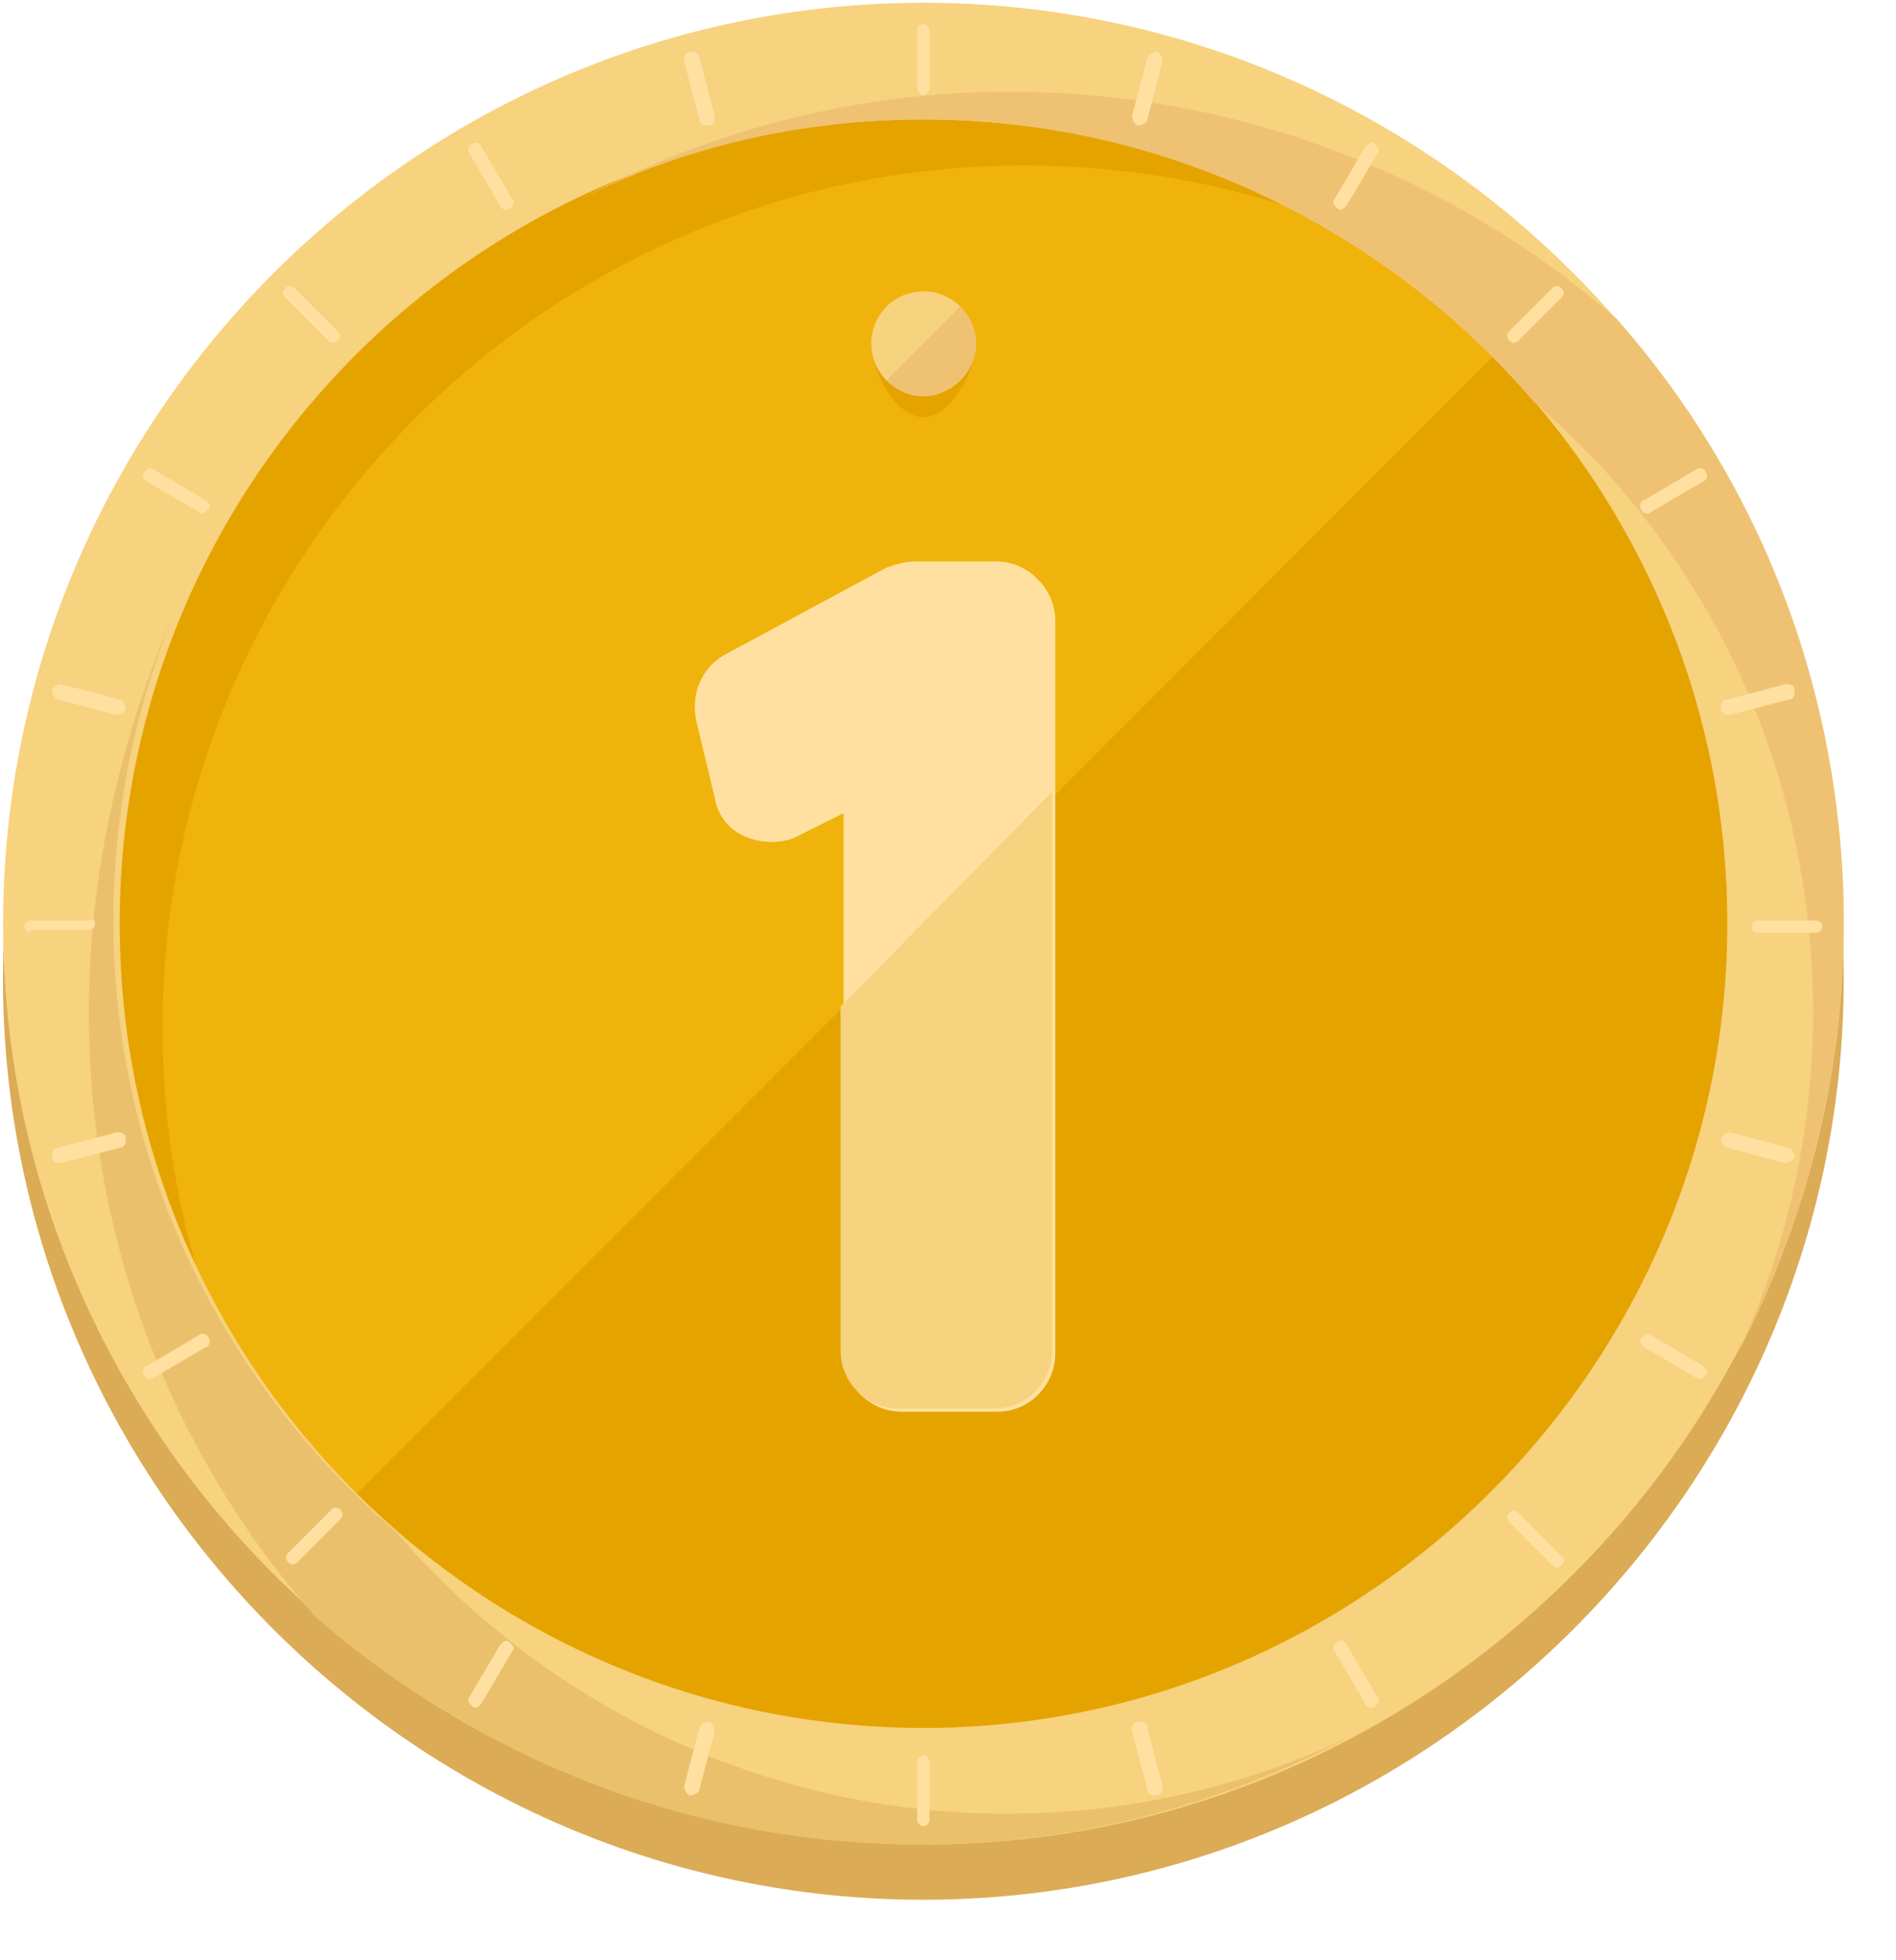 <svg width="30" height="31" viewBox="0 0 30 31" fill="none" xmlns="http://www.w3.org/2000/svg">
<path d="M14.563 29.126C6.553 29.126 -1.15738e-08 22.573 -1.15738e-08 14.563C-1.15738e-08 6.553 6.553 -2.31475e-08 14.563 -2.31475e-08C22.573 -2.31475e-08 29.126 6.553 29.126 14.563C29.126 22.573 22.573 29.126 14.563 29.126Z" transform="translate(0.047 0.917)" fill="#DBAB56"/>
<path d="M13.641 27.282C21.174 27.282 27.282 21.174 27.282 13.641C27.282 6.107 21.174 0 13.641 0C6.107 0 0 6.107 0 13.641C0 21.174 6.107 27.282 13.641 27.282Z" transform="translate(0.969 0.966)" fill="#EFB30C"/>
<path d="M1.602 15.291C1.602 7.767 7.718 1.65 15.243 1.65C18.592 1.65 21.651 2.864 24.029 4.854C21.553 1.893 17.816 -1.15738e-08 13.641 -1.15738e-08C6.117 -1.15738e-08 -2.31475e-08 6.117 -2.31475e-08 13.641C-2.31475e-08 17.816 1.893 21.553 4.854 24.078C2.816 21.699 1.602 18.641 1.602 15.291Z" transform="translate(0.969 0.966)" fill="#E5A300"/>
<path d="M19.32 -9.25901e-08C24.66 5.34 24.66 13.981 19.32 19.32C13.981 24.66 5.34 24.66 0 19.32" transform="translate(4.95 4.995)" fill="#E5A300"/>
<path d="M14.563 29.126C6.553 29.126 -1.15738e-08 22.573 -1.15738e-08 14.563C-1.15738e-08 6.553 6.553 0 14.563 0C22.573 0 29.126 6.553 29.126 14.563C29.126 22.573 22.573 29.126 14.563 29.126ZM14.563 1.845C7.524 1.845 1.845 7.573 1.845 14.563C1.845 21.602 7.573 27.282 14.563 27.282C21.553 27.282 27.282 21.553 27.282 14.563C27.282 7.573 21.602 1.845 14.563 1.845Z" transform="translate(0.049 0.044)" fill="#F7D27F"/>
<path d="M20 13.155C20 9.466 18.641 6.117 16.408 3.592C13.835 1.359 10.486 4.62951e-08 6.796 4.62951e-08C4.32 4.62951e-08 2.039 0.631 3.70361e-07 1.699C1.65 0.874 3.495 0.437 5.437 0.437C9.272 0.437 12.767 2.184 15.097 4.903C17.816 7.233 19.515 10.68 19.515 14.563C19.515 16.505 19.078 18.35 18.301 20C19.369 17.961 20 15.631 20 13.155Z" transform="translate(9.173 1.451)" fill="#EFC273"/>
<path d="M2.31475e-08 6.893C2.31475e-08 10.583 1.359 13.932 3.592 16.456C6.165 18.689 9.515 20.049 13.155 20.049C15.631 20.049 17.913 19.418 19.951 18.35C18.301 19.126 16.456 19.563 14.515 19.563C10.68 19.563 7.184 17.816 4.854 15.097C2.136 12.767 0.388 9.32 0.388 5.437C0.388 3.495 0.825 1.65 1.602 3.70361e-07C0.631 2.087 2.31475e-08 4.418 2.31475e-08 6.893Z" transform="translate(1.406 9.121)" fill="#EAC06C"/>
<path d="M1.65 0.825C1.65 1.262 1.262 1.99 0.825 1.99C0.388 1.99 3.70361e-07 1.262 3.70361e-07 0.825C3.70361e-07 0.388 0.388 -1.8518e-07 0.825 -1.8518e-07C1.262 -1.8518e-07 1.65 0.388 1.65 0.825Z" transform="translate(13.785 4.607)" fill="#E5A300"/>
<path d="M0.825 1.65C1.281 1.65 1.65 1.281 1.65 0.825C1.65 0.369 1.281 0 0.825 0C0.369 0 0 0.369 0 0.825C0 1.281 0.369 1.65 0.825 1.65Z" transform="translate(13.785 4.607)" fill="#F7D27F"/>
<path d="M1.165 -1.8518e-07C1.505 0.34 1.505 0.825 1.165 1.165C0.825 1.505 0.34 1.505 3.70361e-07 1.165" transform="translate(14.027 4.849)" fill="#EFC273"/>
<path d="M0.194 1.019C0.194 1.068 0.146 1.117 0.097 1.117C0.049 1.117 3.70361e-07 1.068 3.70361e-07 1.019V0.097C3.70361e-07 0.049 0.049 -5.78688e-09 0.097 -5.78688e-09C0.146 -5.78688e-09 0.194 0.049 0.194 0.097V1.019Z" transform="translate(14.513 0.383)" fill="#FFE0A1"/>
<path d="M0.194 1.019C0.194 1.068 0.146 1.117 0.097 1.117C0.049 1.117 3.70361e-07 1.068 3.70361e-07 1.019V0.097C3.70361e-07 0.049 0.049 -7.40721e-07 0.097 -7.40721e-07C0.146 -7.40721e-07 0.194 0.049 0.194 0.097V1.019Z" transform="translate(14.513 27.762)" fill="#FFE0A1"/>
<path d="M0.182 0.862C0.133 0.91 0.085 0.91 0.036 0.862C-0.012 0.813 -0.012 0.765 0.036 0.716L0.716 0.036C0.765 -0.012 0.813 -0.012 0.862 0.036C0.91 0.085 0.91 0.133 0.862 0.182L0.182 0.862Z" transform="translate(23.846 4.522)" fill="#FFE0A1"/>
<path d="M0.182 0.862C0.133 0.91 0.085 0.91 0.036 0.862C-0.012 0.813 -0.012 0.765 0.036 0.716L0.716 0.036C0.765 -0.012 0.813 -0.012 0.862 0.036C0.91 0.085 0.91 0.133 0.862 0.182L0.182 0.862Z" transform="translate(4.525 23.842)" fill="#FFE0A1"/>
<path d="M0.097 0.194C0.049 0.194 7.40721e-07 0.146 7.40721e-07 0.097C7.40721e-07 0.049 0.049 -1.8518e-07 0.097 -1.8518e-07H1.019C1.068 -1.8518e-07 1.117 0.049 1.117 0.097C1.117 0.146 1.068 0.194 1.019 0.194H0.097Z" transform="translate(27.717 14.558)" fill="#FFE0A1"/>
<path d="M0.097 0.214C0.049 0.214 1.15738e-08 0.166 1.15738e-08 0.117C1.15738e-08 0.069 0.049 0.02 0.097 0.02H1.019C1.068 -0.028 1.117 0.02 1.117 0.069C1.117 0.117 1.068 0.166 1.019 0.166H0.097V0.214Z" transform="translate(0.387 14.538)" fill="#FFE0A1"/>
<path d="M0.036 0.182C-0.012 0.133 -0.012 0.085 0.036 0.036C0.085 -0.012 0.133 -0.012 0.182 0.036L0.862 0.716C0.91 0.765 0.91 0.813 0.862 0.862C0.813 0.91 0.765 0.91 0.716 0.862L0.036 0.182Z" transform="translate(23.846 23.891)" fill="#FFE0A1"/>
<path d="M0.036 0.182C-0.012 0.133 -0.012 0.085 0.036 0.036C0.085 -0.012 0.133 -0.012 0.182 0.036L0.862 0.716C0.91 0.765 0.91 0.813 0.862 0.862C0.813 0.91 0.765 0.91 0.716 0.862L0.036 0.182Z" transform="translate(4.477 4.522)" fill="#FFE0A1"/>
<path d="M0.7 0.894C0.748 0.942 0.7 1.04 0.651 1.04C0.603 1.088 0.506 1.04 0.506 0.991L0.02 0.166C-0.028 0.117 0.02 0.02 0.069 0.02C0.117 -0.028 0.214 0.02 0.214 0.069L0.7 0.894Z" transform="translate(7.406 2.257)" fill="#FFE0A1"/>
<path d="M0.7 0.894C0.748 0.942 0.7 1.04 0.651 1.04C0.603 1.088 0.506 1.04 0.506 0.991L0.02 0.166C-0.028 0.117 0.02 0.02 0.069 0.02C0.117 -0.028 0.214 0.02 0.214 0.069L0.7 0.894Z" transform="translate(21.095 25.946)" fill="#FFE0A1"/>
<path d="M0.243 1.068C0.243 1.117 0.146 1.165 0.097 1.165C0.049 1.165 3.70361e-07 1.068 3.70361e-07 1.019L0.243 0.097C0.243 0.049 0.34 1.15738e-08 0.388 1.15738e-08C0.437 1.15738e-08 0.485 0.097 0.485 0.146L0.243 1.068Z" transform="translate(17.911 0.82)" fill="#FFE0A1"/>
<path d="M0.243 1.068C0.243 1.117 0.146 1.165 0.097 1.165C0.049 1.165 1.8518e-07 1.068 1.8518e-07 1.019L0.243 0.097C0.243 0.049 0.34 0 0.388 0C0.437 0 0.485 0.097 0.485 0.146L0.243 1.068Z" transform="translate(10.824 27.228)" fill="#FFE0A1"/>
<path d="M0.166 0.7C0.117 0.748 0.02 0.7 0.02 0.651C-0.028 0.603 0.02 0.506 0.069 0.506L0.894 0.02C0.942 -0.028 1.04 0.02 1.04 0.069C1.088 0.117 1.04 0.214 0.991 0.214L0.166 0.7Z" transform="translate(25.95 7.402)" fill="#FFE0A1"/>
<path d="M0.166 0.7C0.117 0.748 0.02 0.7 0.02 0.651C-0.028 0.603 0.02 0.506 0.069 0.506L0.894 0.02C0.942 -0.028 1.04 0.02 1.04 0.069C1.088 0.117 1.04 0.214 0.991 0.214L0.166 0.7Z" transform="translate(2.26 21.092)" fill="#FFE0A1"/>
<path d="M0.097 0.243C0.049 0.243 7.40721e-07 0.146 7.40721e-07 0.097C7.40721e-07 0.049 0.097 -3.70361e-07 0.146 -3.70361e-07L1.068 0.243C1.117 0.243 1.165 0.34 1.165 0.388C1.165 0.437 1.068 0.485 1.019 0.485L0.097 0.243Z" transform="translate(27.231 17.908)" fill="#FFE0A1"/>
<path d="M0.097 0.243C0.049 0.243 0 0.146 0 0.097C0 0.049 0.097 3.70361e-07 0.146 3.70361e-07L1.068 0.243C1.117 0.243 1.165 0.34 1.165 0.388C1.165 0.437 1.068 0.485 1.019 0.485L0.097 0.243Z" transform="translate(0.824 10.82)" fill="#FFE0A1"/>
<path d="M0.991 0.506C1.04 0.554 1.088 0.603 1.04 0.651C0.991 0.7 0.942 0.748 0.894 0.7L0.069 0.214C0.02 0.166 -0.028 0.117 0.02 0.069C0.069 0.02 0.117 -0.028 0.166 0.02L0.991 0.506Z" transform="translate(2.26 7.402)" fill="#FFE0A1"/>
<path d="M0.991 0.506C1.04 0.554 1.088 0.603 1.04 0.651C0.991 0.7 0.942 0.748 0.894 0.7L0.069 0.214C0.02 0.166 -0.028 0.117 0.02 0.069C0.069 0.02 0.117 -0.028 0.166 0.02L0.991 0.506Z" transform="translate(25.95 21.092)" fill="#FFE0A1"/>
<path d="M0.485 1.019C0.485 1.068 0.485 1.165 0.388 1.165C0.34 1.165 0.243 1.165 0.243 1.068L1.8518e-07 0.146C1.8518e-07 0.097 -3.68914e-07 1.15738e-08 0.097 1.15738e-08C0.146 1.15738e-08 0.243 -2.17008e-08 0.243 0.097L0.485 1.019Z" transform="translate(10.824 0.82)" fill="#FFE0A1"/>
<path d="M0.485 1.019C0.485 1.068 0.485 1.165 0.388 1.165C0.34 1.165 0.243 1.165 0.243 1.068L3.70361e-07 0.146C3.70361e-07 0.097 7.37828e-07 0 0.097 0C0.146 0 0.243 3.68914e-07 0.243 0.097L0.485 1.019Z" transform="translate(17.911 27.228)" fill="#FFE0A1"/>
<path d="M0.214 0.991C0.166 1.04 0.117 1.088 0.069 1.04C0.02 0.991 -0.028 0.942 0.02 0.894L0.506 0.069C0.554 0.02 0.603 -0.028 0.651 0.02C0.7 0.069 0.748 0.117 0.7 0.166L0.214 0.991Z" transform="translate(21.095 2.257)" fill="#FFE0A1"/>
<path d="M0.214 0.991C0.166 1.04 0.117 1.088 0.069 1.04C0.02 0.991 -0.028 0.942 0.02 0.894L0.506 0.069C0.554 0.02 0.603 -0.028 0.651 0.02C0.7 0.069 0.748 0.117 0.7 0.166L0.214 0.991Z" transform="translate(7.406 25.946)" fill="#FFE0A1"/>
<path d="M0.146 0.485C0.097 0.485 7.40721e-07 0.485 7.40721e-07 0.388C7.40721e-07 0.34 -7.45061e-07 0.243 0.097 0.243L1.019 3.70361e-07C1.068 3.70361e-07 1.165 -1.88074e-07 1.165 0.097C1.165 0.146 1.165 0.243 1.068 0.243L0.146 0.485Z" transform="translate(27.231 10.82)" fill="#FFE0A1"/>
<path d="M0.146 0.485C0.097 0.485 0 0.485 0 0.388C0 0.34 2.17008e-08 0.243 0.097 0.243L1.019 -3.70361e-07C1.068 -3.70361e-07 1.165 0 1.165 0.097C1.165 0.146 1.165 0.243 1.068 0.243L0.146 0.485Z" transform="translate(0.824 17.908)" fill="#FFE0A1"/>
<path d="M4.782 3.70361e-07H3.471C3.326 3.70361e-07 3.18 0.049 3.034 0.097L0.51 1.456C0.122 1.65 -0.072 2.087 0.025 2.524L0.316 3.738C0.365 4.029 0.559 4.272 0.85 4.369C1.093 4.466 1.433 4.466 1.675 4.32L2.355 3.981V12.524C2.355 13.058 2.792 13.447 3.277 13.447H4.782C5.316 13.447 5.704 13.01 5.704 12.524V0.922C5.704 0.437 5.267 3.70361e-07 4.782 3.70361e-07Z" transform="translate(10.993 8.879)" fill="#FFE0A1"/>
<path d="M3.70361e-07 3.398V8.835C3.70361e-07 9.369 0.437 9.757 0.922 9.757H2.427C2.961 9.757 3.35 9.32 3.35 8.835V3.70361e-07L3.70361e-07 3.398Z" transform="translate(13.3 12.519)" fill="#F7D27F"/>
</svg>
